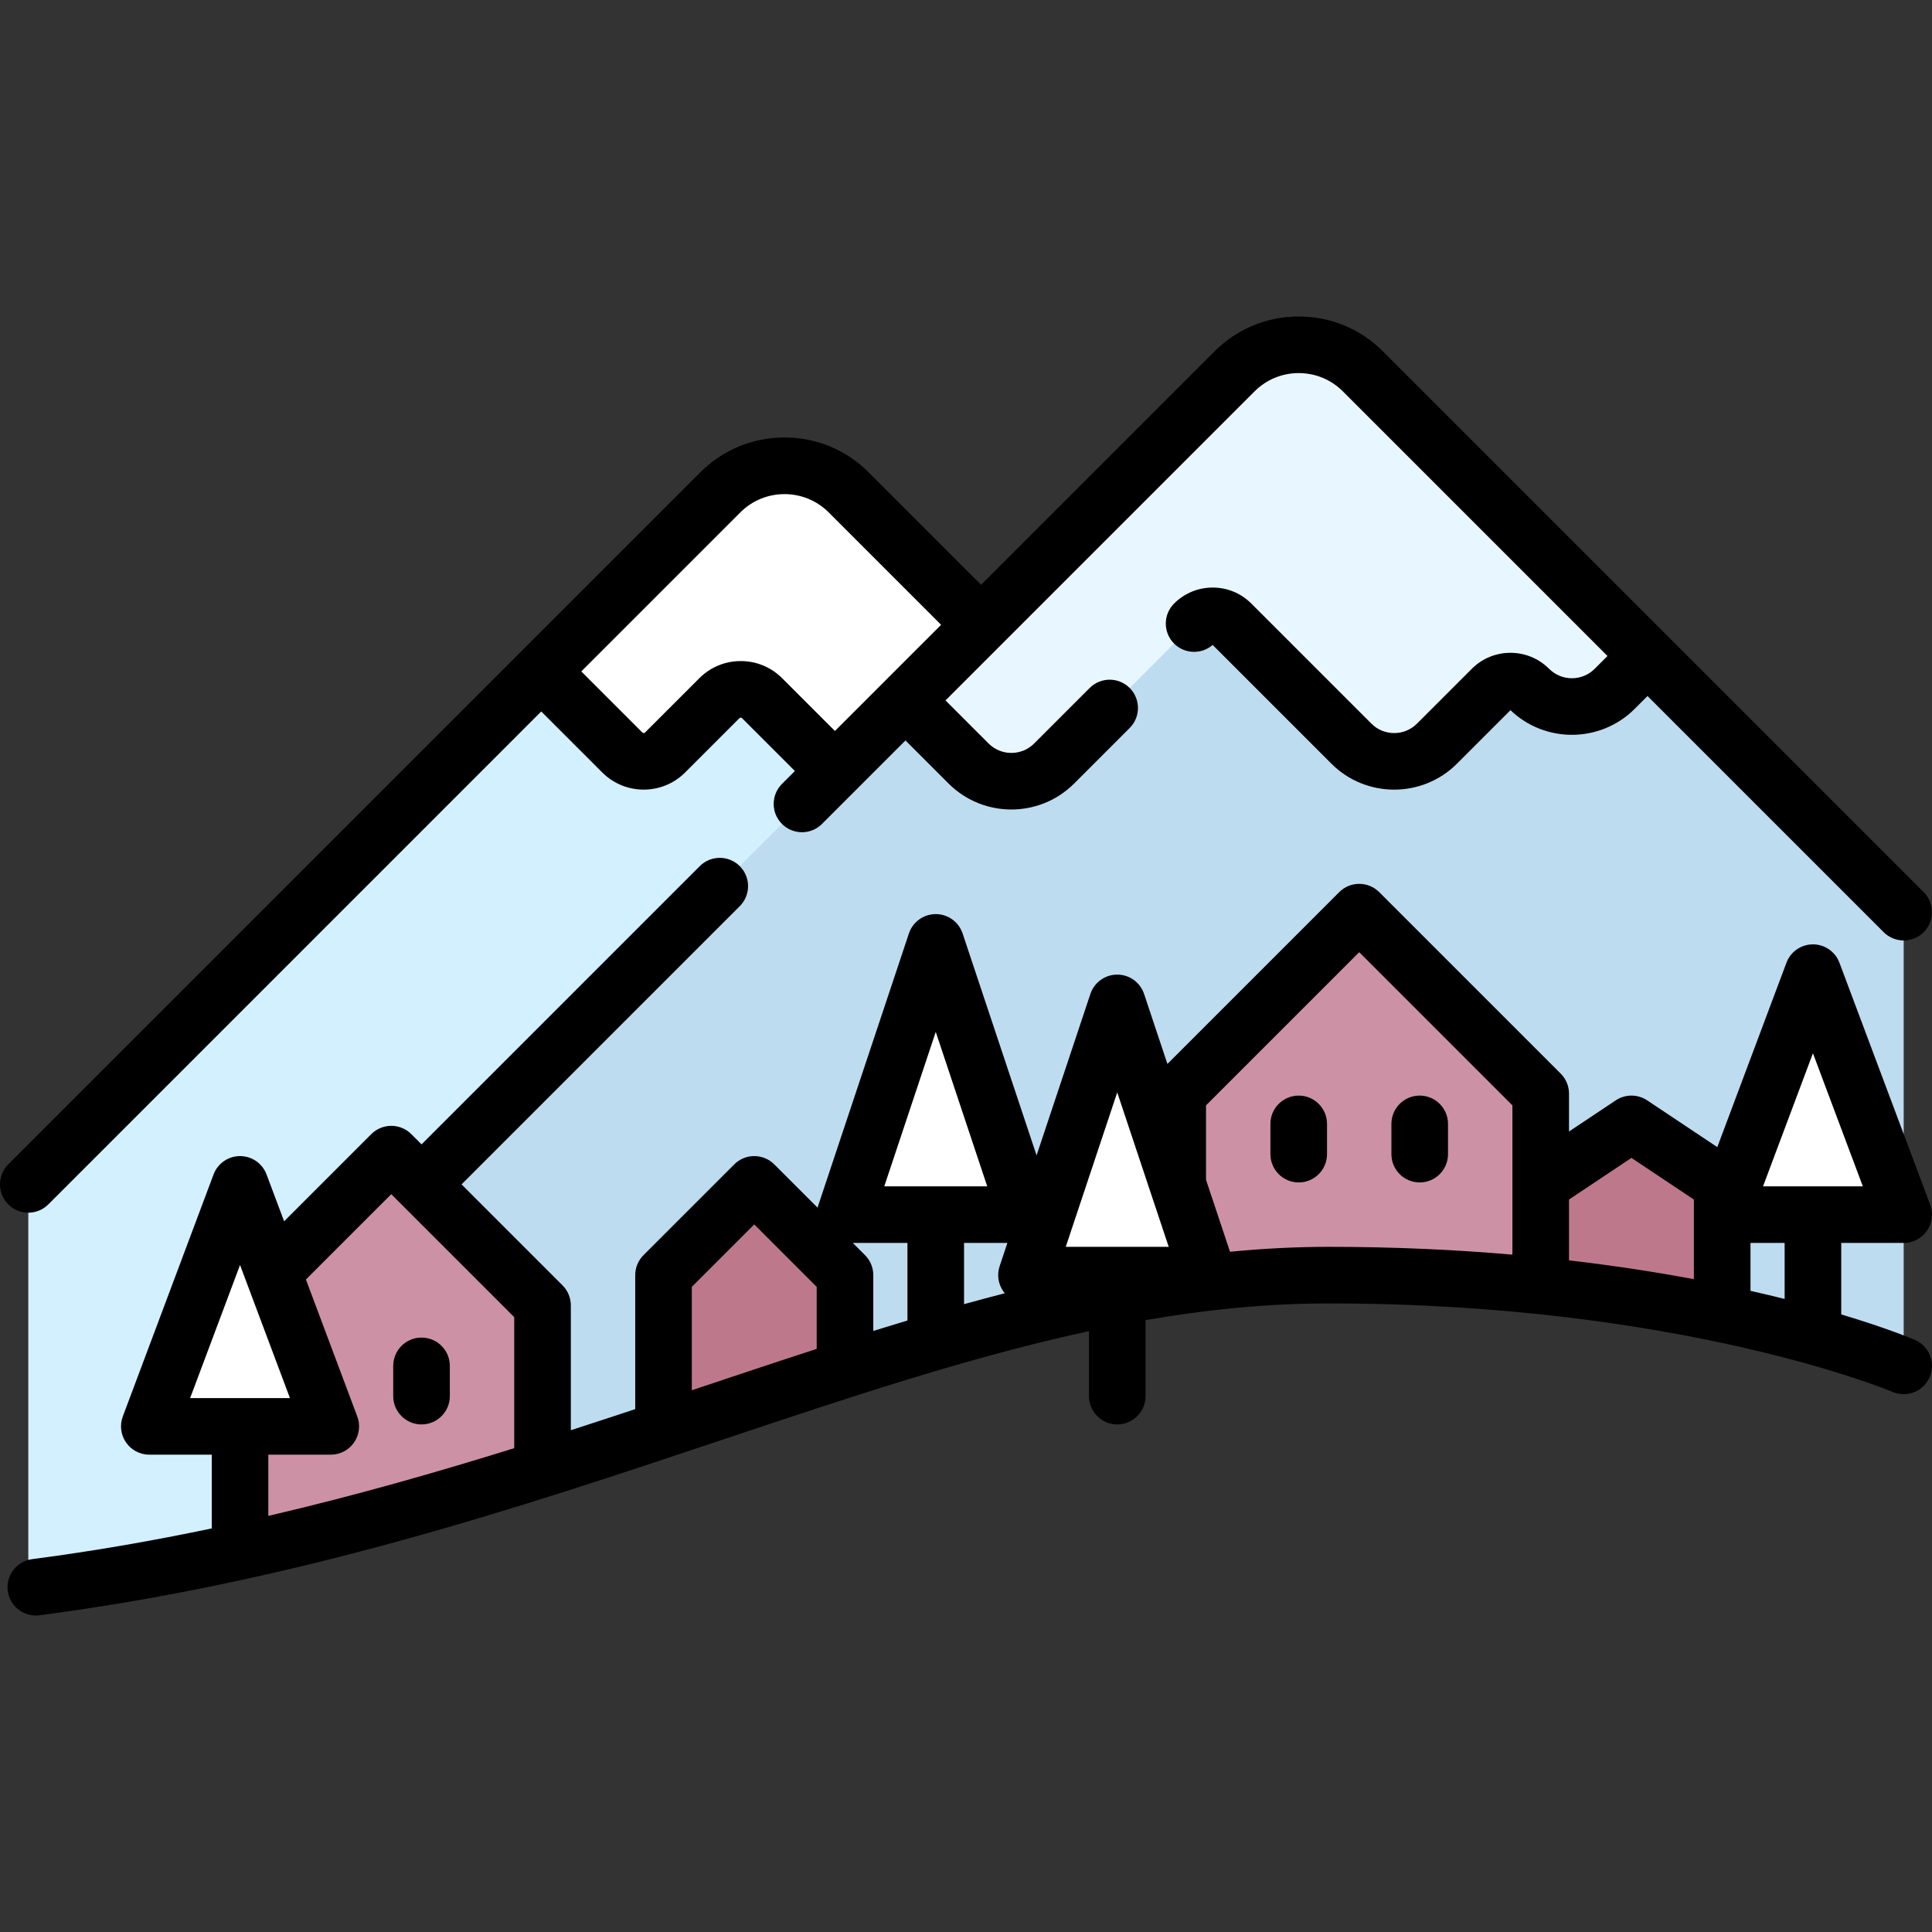<?xml version="1.0" encoding="iso-8859-1"?>
<!-- Generator: Adobe Illustrator 19.0.0, SVG Export Plug-In . SVG Version: 6.00 Build 0)  -->
<svg version="1.1" id="Capa_1" xmlns="http://www.w3.org/2000/svg" xmlns:xlink="http://www.w3.org/1999/xlink" x="0px" y="0px"
	 viewBox="0 0 512.005 512.005" style="enable-background:new 0 0 512.005 512.005;" xml:space="preserve">
<rect x="0" y="0" width="512.005" height="512.005" fill="#333333" stroke="none"/>
<path style="fill:#D2F0FF;" d="M224.908,131.753c-9.392-9.392-24.618-9.392-34.01,0L7.5,315.151v105.481l56.113-10.559
	l271.38-168.235L224.908,131.753z"/>
<path style="fill:#FFFFFF;" d="M276.822,183.666l-51.914-51.914c-9.391-9.391-24.618-9.391-34.01,0l-46.822,46.822l20.844,20.844
	c3.13,3.13,8.206,3.13,11.336,0l14.382-14.382c3.131-3.13,8.206-3.13,11.337,0l32.584,32.585L276.822,183.666z"/>
<path style="fill:#BEDCF0;" d="M361.182,98.417c-9.392-9.391-24.618-9.391-34.01,0L111.71,313.88v80.549
	c79.999-24.001,159.017-53.957,248.5-53.957c96.194,0,144.29,24.651,144.29,24.651V241.735L361.182,98.417z"/>
<g>
	<polygon style="fill:#BE788C;" points="456.403,316.423 432.355,300.391 408.307,316.423 408.307,340.471 456.403,348.487 	"/>
	<polygon style="fill:#BE788C;" points="199.887,313.88 175.839,337.928 175.839,378.009 223.936,361.977 223.936,337.928 	"/>
</g>
<g>
	<polygon style="fill:#CD91A5;" points="360.21,241.735 312.113,289.832 312.113,340.471 408.307,340.471 408.307,289.832 	"/>
	<polygon style="fill:#CD91A5;" points="100.05,305.864 63.613,345.945 63.613,404.6 143.774,388.568 143.774,353.961 	"/>
</g>
<g>
	<path style="fill:#FFFFFF;" d="M244.967,258.803l-19.636,58.907c-0.687,2.06,0.846,4.186,3.017,4.186h39.271
		c2.171,0,3.704-2.127,3.017-4.186L251,258.803C250.035,255.903,245.933,255.903,244.967,258.803z"/>
	<path style="fill:#FFFFFF;" d="M60.596,314.916L40.96,373.823c-0.687,2.06,0.846,4.186,3.017,4.186h39.271
		c2.171,0,3.704-2.127,3.017-4.186L66.63,314.916C65.664,312.016,61.562,312.016,60.596,314.916z"/>
	<path style="fill:#FFFFFF;" d="M477.434,258.803l-19.636,58.907c-0.686,2.06,0.846,4.186,3.017,4.186h39.271
		c2.171,0,3.704-2.127,3.017-4.186l-19.636-58.907C482.503,255.903,478.401,255.903,477.434,258.803z"/>
	<path style="fill:#FFFFFF;" d="M293.063,274.835l-19.636,58.907c-0.686,2.06,0.846,4.186,3.017,4.186h39.271
		c2.171,0,3.704-2.127,3.017-4.186l-19.636-58.907C298.132,271.936,294.03,271.936,293.063,274.835z"/>
</g>
<path style="fill:#E8F7FF;" d="M361.182,98.417c-9.391-9.391-24.618-9.391-34.01,0l-87.205,87.205l16.72,16.72
	c6.261,6.261,16.412,6.261,22.673,0l37.09-37.089c2.723-2.724,7.139-2.724,9.863,0l31.829,31.829c6.261,6.261,16.412,6.261,22.673,0
	l14.544-14.544c2.724-2.724,7.139-2.724,9.864,0l0.015,0.015c6.261,6.261,16.412,6.261,22.673,0l8.704-8.704L361.182,98.417z"/>
<path d="M7.5,321.38c1.919,0,3.839-0.732,5.303-2.197L143.44,188.546l16.177,16.177c6.049,6.049,15.892,6.049,21.943,0
	l14.382-14.382c0.038-0.037,0.151-0.151,0.365-0.151c0.213,0,0.327,0.114,0.365,0.151l13.986,13.986l-3.423,3.423
	c-2.929,2.929-2.929,7.678,0,10.606c2.929,2.929,7.678,2.929,10.606,0l22.127-22.127l11.417,11.417
	c4.587,4.588,10.614,6.881,16.64,6.881s12.052-2.293,16.64-6.881l14.716-14.716c2.929-2.929,2.929-7.678,0-10.606
	c-2.929-2.929-7.678-2.929-10.606,0l-14.716,14.716c-3.327,3.328-8.74,3.327-12.067,0l-11.417-11.417l81.902-81.902
	c3.125-3.125,7.281-4.847,11.701-4.847c4.42,0,8.576,1.722,11.702,4.847l70.128,70.128l-3.4,3.4
	c-3.317,3.317-8.708,3.327-12.037,0.03c-0.015-0.015-0.03-0.03-0.044-0.044c-5.643-5.644-14.825-5.644-20.469,0l-14.544,14.544
	c-3.327,3.328-8.74,3.327-12.067,0l-31.829-31.829c-2.734-2.734-6.369-4.24-10.234-4.24c-3.866,0-7.501,1.506-10.235,4.24
	c-2.929,2.929-2.929,7.678,0,10.606c2.804,2.804,7.276,2.923,10.222,0.359l31.47,31.469c4.587,4.588,10.614,6.881,16.64,6.881
	c6.026,0,12.052-2.293,16.64-6.881l14.176-14.175c9.202,8.82,23.864,8.702,32.919-0.354l3.4-3.4l62.583,62.583
	c1.464,1.464,3.384,2.197,5.303,2.197s3.839-0.732,5.303-2.197c2.929-2.929,2.929-7.678,0-10.606L366.485,93.114
	c-5.958-5.959-13.881-9.241-22.308-9.241s-16.349,3.282-22.308,9.241l-61.861,61.861l-29.797-29.797
	c-5.958-5.959-13.881-9.24-22.308-9.24s-16.35,3.281-22.308,9.24L2.197,308.577c-2.929,2.929-2.929,7.678,0,10.606
	C3.661,320.647,5.581,321.38,7.5,321.38z M196.202,135.785c6.452-6.452,16.951-6.452,23.403,0l29.797,29.797l-28.138,28.138
	l-13.985-13.985c-2.931-2.931-6.827-4.545-10.972-4.545s-8.042,1.614-10.972,4.545l-14.381,14.381c-0.202,0.201-0.529,0.202-0.73,0
	l-16.177-16.177L196.202,135.785z"/>
<path d="M507.455,355.083c-0.776-0.333-7.444-3.137-19.503-6.743v-18.944H504.5c2.46,0,4.763-1.206,6.165-3.228
	c1.401-2.022,1.722-4.602,0.858-6.905l-24.048-64.129c-1.098-2.927-3.896-4.867-7.022-4.867s-5.925,1.939-7.022,4.867L455.106,304
	l-18.589-12.393c-2.52-1.68-5.801-1.68-8.32,0l-12.388,8.259v-10.035c0-1.989-0.79-3.897-2.197-5.303l-48.097-48.097
	c-2.929-2.929-7.678-2.929-10.606,0l-45.528,45.528l-6.183-18.548c-1.021-3.063-3.887-5.128-7.115-5.128s-6.094,2.066-7.115,5.128
	l-14.261,42.783l-19.605-58.815c-1.021-3.063-3.887-5.128-7.115-5.128s-6.094,2.066-7.115,5.128l-24.048,72.145
	c-0.059,0.177-0.099,0.358-0.144,0.538l-11.486-11.486c-2.929-2.929-7.678-2.929-10.606,0l-24.048,24.048
	c-1.407,1.406-2.197,3.314-2.197,5.303v35.51c-5.609,1.859-11.294,3.726-17.064,5.589v-33.083c0-1.989-0.79-3.897-2.197-5.303
	l-26.762-26.761l73.731-73.731c2.929-2.929,2.929-7.678,0-10.606c-2.929-2.929-7.678-2.929-10.606,0l-73.731,73.731l-2.713-2.713
	c-1.407-1.407-3.314-2.197-5.303-2.197s-3.897,0.79-5.303,2.197l-23.1,23.1l-4.655-12.414c-1.098-2.927-3.896-4.867-7.022-4.867
	s-5.925,1.939-7.022,4.867l-24.048,64.129c-0.864,2.303-0.543,4.883,0.858,6.905s3.705,3.228,6.165,3.228h16.548v19.543
	c-15.358,3.225-31.211,6.004-47.595,8.143c-4.107,0.536-7.002,4.3-6.466,8.408c0.493,3.778,3.717,6.53,7.428,6.53
	c0.323,0,0.65-0.021,0.98-0.064c68.743-8.973,127.873-28.755,180.043-46.209c34.793-11.64,66.761-22.333,98.078-29.082v17.214
	c0,4.142,3.358,7.5,7.5,7.5s7.5-3.358,7.5-7.5v-20.138c16.185-2.809,32.288-4.427,48.613-4.427
	c93.274,0,148.809,23.21,149.352,23.442c3.809,1.632,8.216-0.132,9.848-3.939C513.026,361.123,511.262,356.715,507.455,355.083z
	 M472.952,344.238c-2.848-0.712-5.866-1.431-9.048-2.147v-12.696h9.048V344.238z M480.452,279.127l13.226,35.269h-26.452
	L480.452,279.127z M432.355,306.861l16.548,11.032v21.109c-9.874-1.851-20.929-3.576-33.097-4.987v-16.122L432.355,306.861z
	 M296.081,289.5l13.643,40.928h-27.285L296.081,289.5z M265.948,342.313c0.106,0.147,0.225,0.28,0.34,0.417
	c-3.596,0.926-7.197,1.89-10.804,2.89v-16.225h11.487l-2.054,6.161C264.155,337.844,264.538,340.358,265.948,342.313z
	 M247.984,273.468l13.643,40.928h-27.285L247.984,273.468z M240.484,329.396v20.558c-3.011,0.902-6.027,1.823-9.048,2.761v-14.787
	c0-1.989-0.79-3.897-2.197-5.303l-3.229-3.229H240.484z M63.613,335.24l13.226,35.269H50.387L63.613,335.24z M71.113,385.509h16.548
	c2.46,0,4.763-1.206,6.165-3.228c1.401-2.022,1.722-4.602,0.858-6.905l-13.608-36.288l22.618-22.618l32.581,32.581v34.735
	c-20.663,6.434-42.351,12.632-65.162,17.943C71.113,401.729,71.113,385.509,71.113,385.509z M185.743,367.635
	c-0.798,0.267-1.603,0.536-2.404,0.804v-27.405l16.548-16.548l16.548,16.548v16.443
	C206.291,360.763,196.069,364.181,185.743,367.635z M325.968,331.729l-6.356-19.067v-19.725l40.597-40.597l40.597,40.597v39.56
	c-14.819-1.285-31.046-2.07-48.613-2.07C343.427,330.428,334.691,330.887,325.968,331.729z"/>
<path d="M111.71,354.476c-4.142,0-7.5,3.358-7.5,7.5v8.016c0,4.142,3.358,7.5,7.5,7.5s7.5-3.358,7.5-7.5v-8.016
	C119.21,357.834,115.852,354.476,111.71,354.476z"/>
<path d="M344.177,290.348c-4.142,0-7.5,3.358-7.5,7.5v8.016c0,4.142,3.358,7.5,7.5,7.5s7.5-3.358,7.5-7.5v-8.016
	C351.677,293.705,348.319,290.348,344.177,290.348z"/>
<path d="M376.242,290.348c-4.142,0-7.5,3.358-7.5,7.5v8.016c0,4.142,3.358,7.5,7.5,7.5s7.5-3.358,7.5-7.5v-8.016
	C383.742,293.705,380.384,290.348,376.242,290.348z"/>
<g>
</g>
<g>
</g>
<g>
</g>
<g>
</g>
<g>
</g>
<g>
</g>
<g>
</g>
<g>
</g>
<g>
</g>
<g>
</g>
<g>
</g>
<g>
</g>
<g>
</g>
<g>
</g>
<g>
</g>
</svg>
